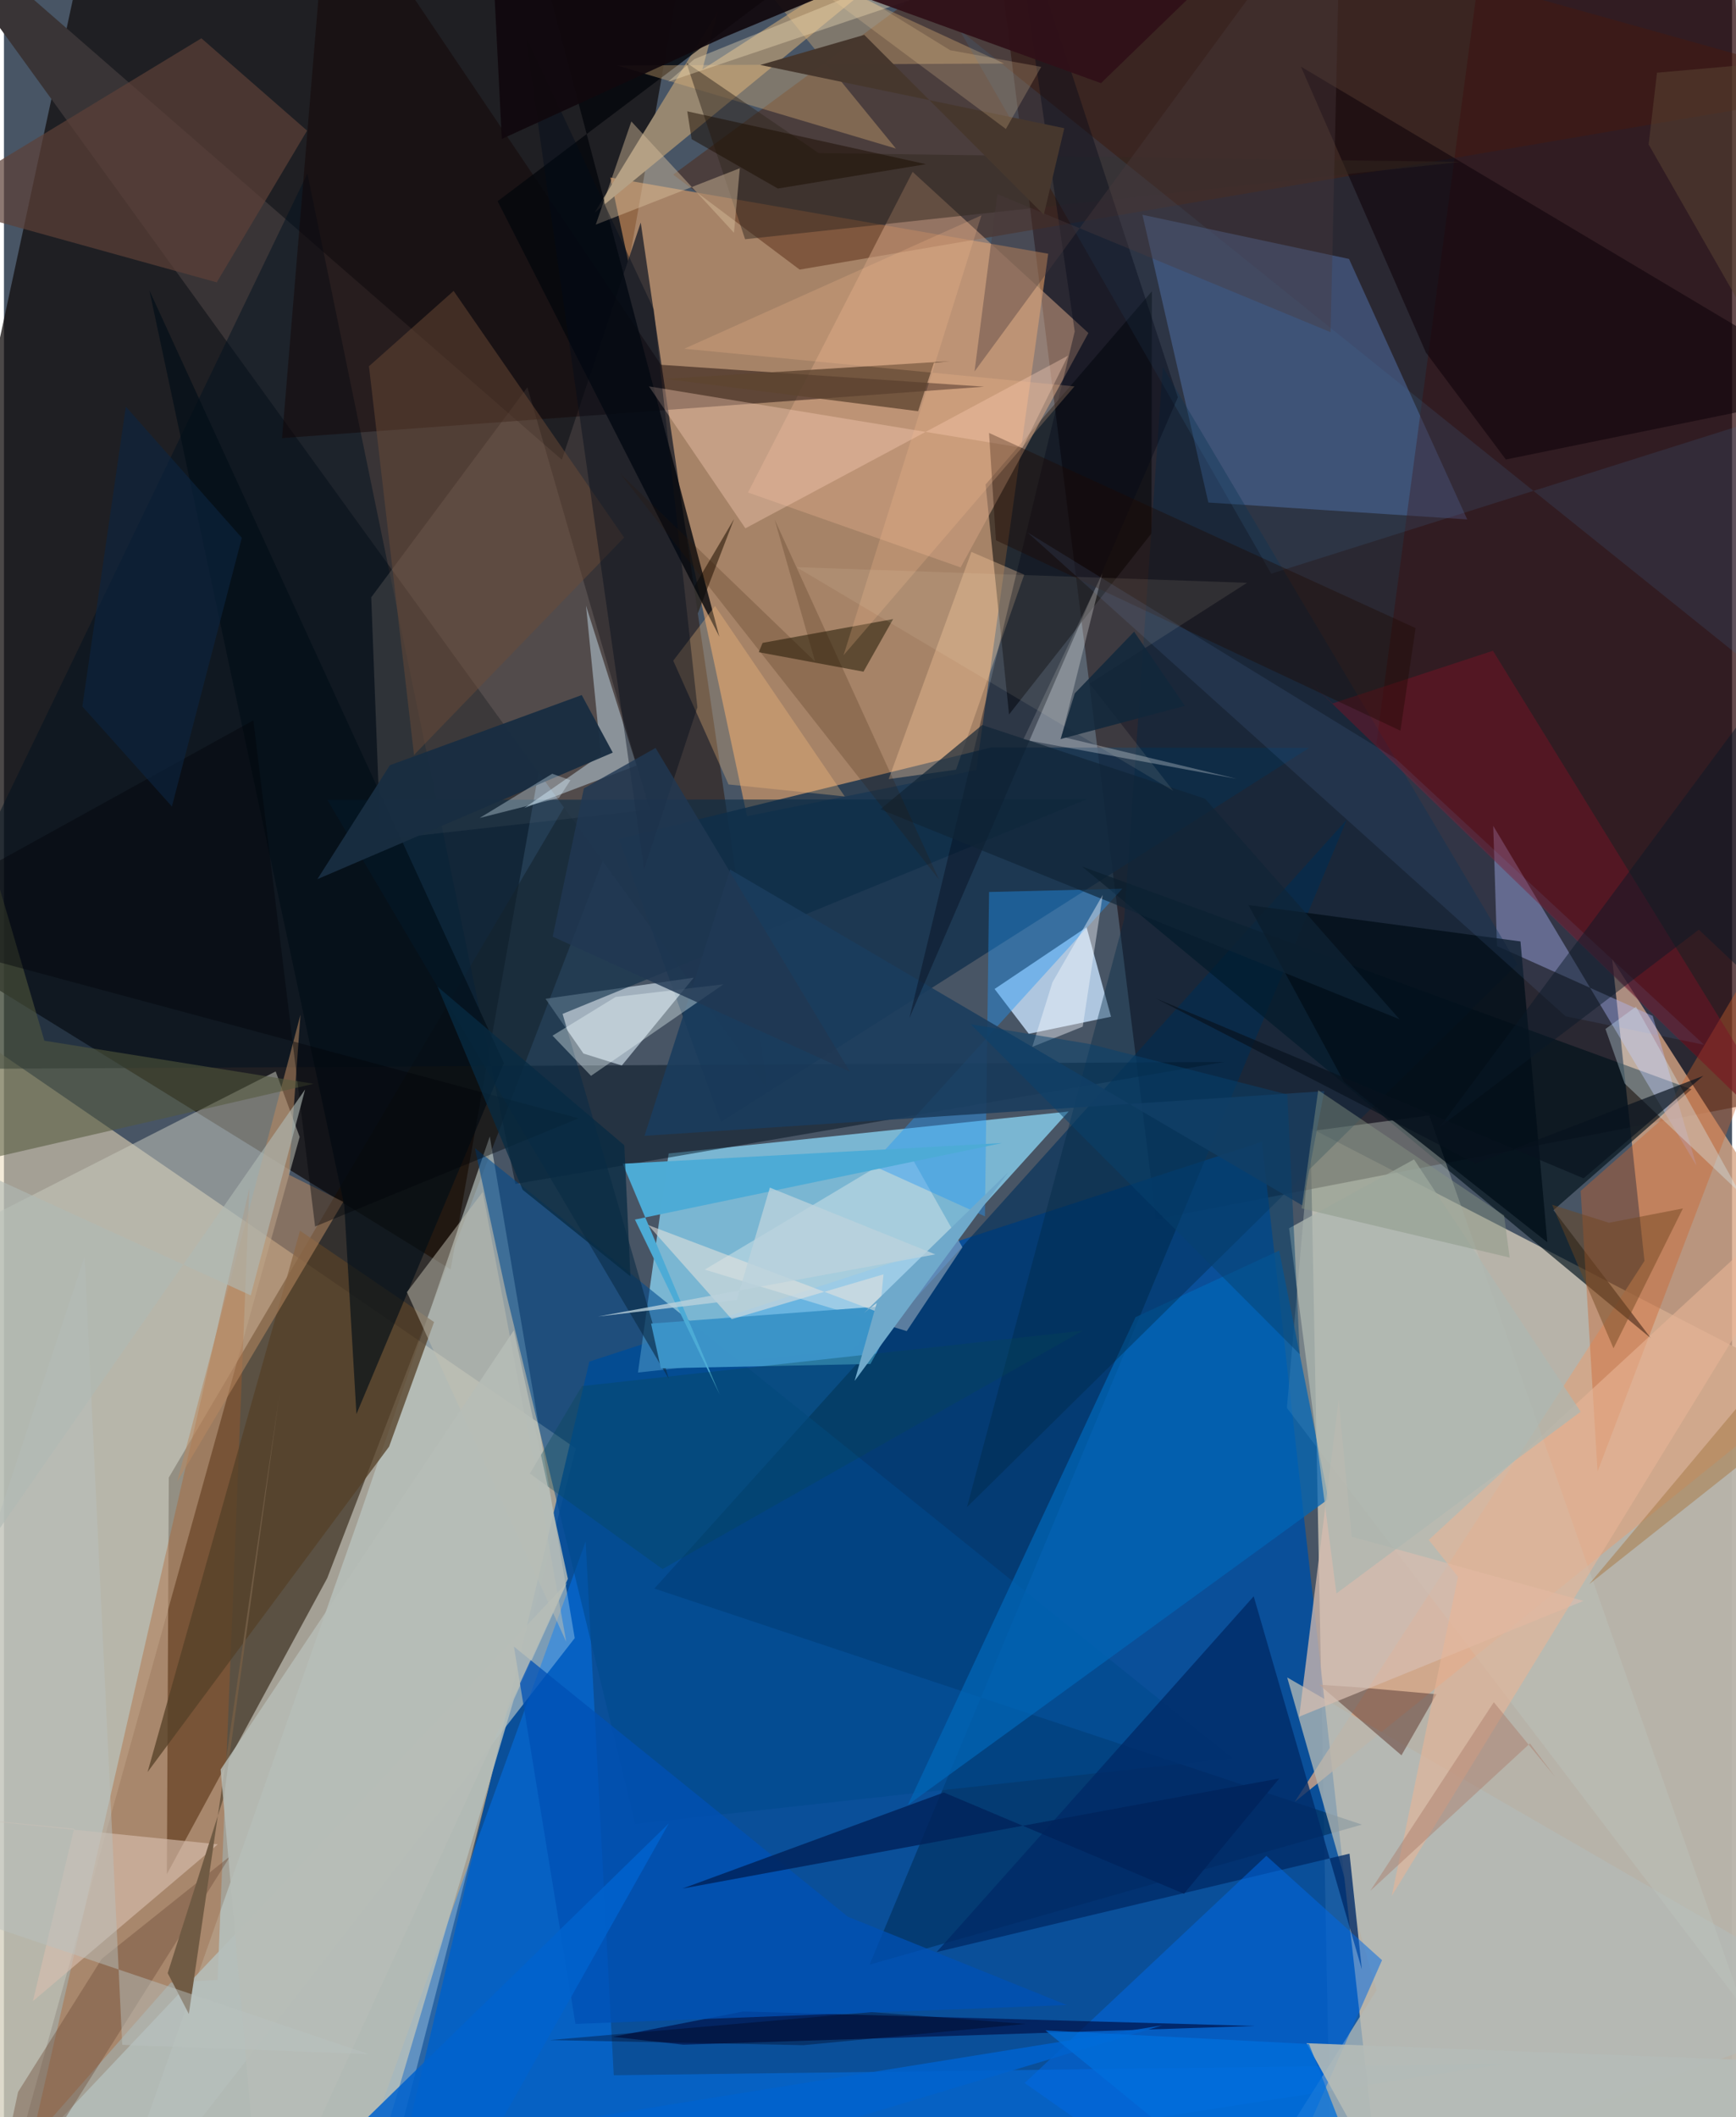 <svg xmlns="http://www.w3.org/2000/svg" width="228" height="278" viewBox="0 0 836 1024"><path fill="#485565" d="M0 0h836v1024H0z"/><path fill="#b9b5ab" fill-opacity=".976" d="M898 682.878L632.032 545.584 642.492 1086h225.773z"/><path fill="#ebdbbb" fill-opacity=".561" d="M177.6 1086l99.076-385.46L-62 468.049v605.34z"/><path fill="#130f0f" fill-opacity=".761" d="M46.643-62l283.84 29.996-114.407 645.939L-62 442.03z"/><path fill="#100007" fill-opacity=".533" d="M480.738-25.155L833.993-62l43.443 589.744-320.087 61.903z"/><path fill="#fdad6a" fill-opacity=".522" d="M359.472 394.776l110.913-22.323 34.79-249.739-211.855-36.87z"/><path fill="#004ea1" fill-opacity=".863" d="M182.267 1086l484.599-13.377-58.314-520.37L283.2 658.549z"/><path fill="#8edcfc" fill-opacity=".718" d="M321.553 557.905l193.531-20.314-103.99 114.884-104.38 11.365z"/><path fill="#241405" fill-opacity=".565" d="M78.814 906.436l77.562-143.112 196.83-512.293L79.74 714.65z"/><path fill="#d7a685" fill-opacity=".792" d="M898 651.083l-119.968-187.09 15.603 145.871-169.221 261.663z"/><path fill="#becac7" fill-opacity=".627" d="M171.763 733.987l63.272-184.348 41.092 242.649L47.662 1086z"/><path fill="#393436" d="M-56.583-62l425.806 588.413-61.167-418.758-38.152 114.715z"/><path fill="#c9cabf" fill-opacity=".514" d="M131.441 518.222l11.612 31.666-146.388 525.875L-62 616.528z"/><path fill="#14314d" fill-opacity=".816" d="M346.845 542.676L631.44 361.72l-153.924-.192-180.031 44.242z"/><path fill="#4a6090" fill-opacity=".655" d="M550.76 103.88l31.892 139.174 125.237 8.173-57.19-125.99z"/><path fill="#002f5c" fill-opacity=".616" d="M314.639 768.325l334.996-371.906L418.782 950.22l238.182-67.724z"/><path fill="#c8e3ff" fill-opacity=".792" d="M523.733 448.457l-44.493 29.876 16.546 21.68 39.777-8.26z"/><path fill="#00111a" fill-opacity=".659" d="M796.764 647.287L521.56 419.117l294.814 107.725-66.739 58.457z"/><path fill="#4f220d" fill-opacity=".447" d="M898 42.925l-513.066 87.473-61.186-45.931L522.293-62z"/><path fill="#e2f1fe" fill-opacity=".58" d="M280.343 509.556l18.542 5.806 34.8-42.492-71.692 10.2z"/><path fill="#001120" fill-opacity=".49" d="M590.322 513.625L-62 517.23 146.788 83.926 247.42 572.633z"/><path fill="#007cff" fill-opacity=".412" d="M295 1003.723l-13.6-258.117L157.998 1086l567.592-87.77z"/><path fill="#000305" fill-opacity=".533" d="M474.887 234.333l11.342 111.223 68.921-87.584.165-117.05z"/><path fill="#988871" fill-opacity=".996" d="M285.75 102.823l59.643-97.33-7.552 28.131L486.635-62z"/><path fill="#f6ddd2" fill-opacity=".137" d="M177.676 288.91l75.555-101.608 59.13 204.304-130.198 14.574z"/><path fill="#3e0c0a" fill-opacity=".4" d="M720.208-62l-56.279 421.742 224.807 219.059-55.688-629.174z"/><path fill="#d0a081" fill-opacity=".549" d="M359.94 238.205l79.637-155.076 85.037 77.927-61.803 113.38z"/><path fill="#b4bab6" fill-opacity=".765" d="M587.953 1083.396L898 971.478 620.789 811.326l43.268 151.255z"/><path fill="#140505" fill-opacity=".482" d="M317.866 176.44L157.192-62l-22.658 273.894 339.667-24.867z"/><path fill="#004a8e" fill-opacity=".573" d="M243.133 626.367l62.28 255.808L594.338 850.4 227.809 555.298z"/><path fill="#b6beff" fill-opacity=".4" d="M818.795 563.774l-21.188-72.408-75.33-33.808-1.802-58.094z"/><path fill="#fbf8f0" fill-opacity=".353" d="M436.734 643.81l-97.705-29.743 97.729-58.402 26.92 47.616z"/><path fill="#bcc5bc" fill-opacity=".404" d="M632.34 547.066l57.176-7.545 151.72 431.246L620.65 680.953z"/><path fill="#b05922" fill-opacity=".349" d="M80.712 958.91l-67.342 76.599 105.357-460.862-15.367 382.982z"/><path fill="#b5bebb" fill-opacity=".851" d="M168.56 1086l78.118-264.024 25.671-56.439L-13.869 1068.6z"/><path fill="#0066b6" fill-opacity=".729" d="M616.921 604.867l23.818 120.175-203.451 147.935 110.145-235.923z"/><path fill="#002a67" fill-opacity=".788" d="M451.206 944.132l153.389-172.055 52.325 180.485-5.977-56.019z"/><path fill="#5d4038" fill-opacity=".706" d="M102.943 136.573l-138.57-38.392L95.512 18.526l51.13 44.654z"/><path fill="#0b2b46" fill-opacity=".604" d="M156.461 386.909l367.407-.36-253.626 103.837 51.369 176.48z"/><path fill="#04070c" fill-opacity=".8" d="M255.826-33.936l90.263 341.892L238.824 97.324 401.234-25.17z"/><path fill="#3c94c8" fill-opacity=".996" d="M313.054 640.163l121.875-9.151-15.754 28.68-101.373 2.12z"/><path fill="#0069e3" fill-opacity=".518" d="M666.677 948.065L610.71 897.6l-116.932 109.896L605.751 1086z"/><path fill="#2095f5" fill-opacity=".408" d="M474.56 588.299l-54.937-24.874 121.416-133.601-64.466 1.601z"/><path fill="#cd642b" fill-opacity=".396" d="M770.935 711.72L898 378.322l-97.307 164.28-37.917 33.385z"/><path fill="#d2ecfc" fill-opacity=".439" d="M288.764 365.1l-37.053 25.72 54.325-20.559-24.458-77.329z"/><path fill="#10050b" fill-opacity=".592" d="M890.197 188.82l-163.616 33.43-38.694-51.757L627.449 32.23z"/><path fill="#e1b578" fill-opacity=".357" d="M346-32.934l85.486 104.775-134.863-40.166 187.217-.952z"/><path fill="#002943" fill-opacity=".388" d="M465.882 728.957l76.048-284.394 18.693-267.073 171.56 288.9z"/><path fill="#231c08" fill-opacity=".549" d="M415.806 324.872l14.36-25.457-63.16 11.52-1.846 4.517z"/><path fill="#7a1226" fill-opacity=".459" d="M874.678 565.06L630.376 328.524l12.335 11.718 77.62-25.495z"/><path fill="#00144b" fill-opacity=".718" d="M328.674 988.947l-34.013-3.809 62.935-12.23 247.606 6.983z"/><path fill="#554028" fill-opacity=".765" d="M208.065 639.423l-21.745 60.263L69.481 857.07l73.74-261.802z"/><path fill="#6f4e46" fill-opacity=".639" d="M693.005 819.442l-36.95-3.273-19.796-1.347 39.818 34.153z"/><path fill="#d7bdaf" fill-opacity=".741" d="M645.707 676.899L626.585 830.3l137.574-56.004-112.156-31.023z"/><path fill="#1a3c5d" fill-opacity=".882" d="M638.737 527.755l-10.557 55.31-276.866-162.497-41.44 128.797z"/><path fill="#000d16" fill-opacity=".639" d="M164.634 583.043l5.883 100.887 71.327-169.732L70.356 140.441z"/><path fill="#fdd1ba" fill-opacity=".361" d="M492.74 216.605l-180.738-29.743 46.683 68.67 156.075-83.505z"/><path fill="#f8fafb" fill-opacity=".282" d="M493.128 357.693l38.244-80.292-19.746 78.892 84.681 20.37z"/><path fill="#6b4b37" fill-opacity=".486" d="M217.537 140.71l82.478 119.301-101.637 105.135-21.796-187.998z"/><path fill="#b78960" fill-opacity=".545" d="M137.846 568.175l5.591-77.346-59.625 225.778 80.368-135.34z"/><path fill="#facb9e" fill-opacity=".357" d="M468.035 266.945l-40.043 109.89 32.588-4.558 32.986-94.35z"/><path fill="#020e19" fill-opacity=".784" d="M648.32 523.314l98.333 77.55-13.005-145.528-131.599-17.593z"/><path fill="#4dabd5" fill-opacity=".992" d="M482.838 552.86L299.32 562.862l46.985 111.729-41.053-84.718z"/><path fill="#0050b4" fill-opacity=".753" d="M276.47 978.903l-29.74-182.468 161.523 130.61 105.93 42.713z"/><path fill="#545a3e" fill-opacity=".561" d="M-36.296 567.079l2.52-245.502 53.317 181.776 130.276 20.846z"/><path fill="#d7bfaf" fill-opacity=".631" d="M-62 875.225l95.927 9.265-19.92 83.396 89.447-75.85z"/><path fill="#312820" fill-opacity=".49" d="M358.545 115.714l-28.427-85.42L394.12 74.04l310.5 4.27z"/><path fill="#3c6f9b" fill-opacity=".184" d="M462.16 14.335l150.91 263.143L898 187.501V364.36z"/><path fill="#030919" fill-opacity=".392" d="M438.04 492.346l129.858-300.155-81.297-248.088 31.402 216.203z"/><path fill="#f2feff" fill-opacity=".357" d="M348.053 476.092l-64.056 44.257-18.611-19.435 30.538-18.728z"/><path fill="#d8c19e" fill-opacity=".443" d="M286.3 108.652l69.69-27.283-2.827 31.207-49.644-53.832z"/><path fill="#5e4530" fill-opacity=".776" d="M449.87 175.535l-7.63 23.36-122.392-15.654 137.694-8.554z"/><path fill="#182d41" fill-opacity=".957" d="M151.625 425.216l142.901-61.208-15.013-27.839-92.824 33.941z"/><path fill="#ffc382" fill-opacity=".298" d="M343.989 293.104l62.773 92.114-56.236-5.808-26.747-59.854z"/><path fill="#c1c0b2" fill-opacity=".498" d="M194.927 624.954l36.676-48.436 30.114 159.903 10.311 57.686z"/><path fill="#dbf7ff" fill-opacity=".322" d="M839.642 576.749l-55.576-52.671-9.307-26.39 14.787-10.798z"/><path fill="#6e4d3a" fill-opacity=".408" d="M6.835 1011.796l40.5-64.423 62.163-49.676L-9.036 1086z"/><path fill="#000c19" fill-opacity=".408" d="M335.474 342.1l-25.82 78.309L252.29 17.098l62.057 132.533z"/><path fill="#1e0900" fill-opacity=".38" d="M479.889 261.314l195.68 92.093 7.336-49.607-206.357-94.413z"/><path fill="#e8b697" fill-opacity=".58" d="M671.383 916.955l32.045-154.323-14.156-17.845L890.584 559.16z"/><path fill="#78a4f3" fill-opacity=".106" d="M495.174 257.502L755.46 491.537l67.01 13.79-149.065-138.353z"/><path fill="#11080e" fill-opacity=".918" d="M234.292-62L501.92-45.86 348.455 17.986 240.841 67.207z"/><path fill="#e5e3dd" fill-opacity=".565" d="M423.69 634.948l-112.08-42.444 40.47 45.526 73.415-21.68z"/><path fill="#aeb7b1" fill-opacity=".741" d="M621.707 594.066l60.441-33.307 80.613 122.052-118.15 87.887z"/><path fill="#00235c" fill-opacity=".831" d="M616.953 860.167l-46.086 55.782L454.7 866.96l-126.471 46.473z"/><path fill="#102436" fill-opacity=".671" d="M581.045 386.309l-107.832-35.627-49.286 40.754 251.23 101.562z"/><path fill="#ffc593" fill-opacity=".212" d="M406.175 316.903L517.876 186.89l-188.77-18.216 143.768-64.512z"/><path fill="#000308" fill-opacity=".404" d="M-62 449.338l339.964 91.557-127.446 52.323-29.866-244.812z"/><path fill="#705b44" fill-opacity=".992" d="M79.205 954.33l27.176-85.266 26.921-194.866-43.86 299.886z"/><path fill="#0062cd" fill-opacity=".859" d="M154.665 1044.882l166.969-162.974L206.783 1086l353.471-106.382z"/><path fill="#b5bcb7" fill-opacity=".89" d="M630.122 988.232L684.355 1086H879.7l-28.123-89.323z"/><path fill="#f7fbff" fill-opacity=".42" d="M507.245 475.083l24.29-42.196-9.651 63.675-24.405 9.773z"/><path fill="#a77d4b" fill-opacity=".549" d="M864.231 650.03l32.983 109.736.786-97.418L766.826 766.26z"/><path fill="#483b3d" fill-opacity=".388" d="M646.868-62l-5.082 222.663-161.196-66.75-11.054 85.743z"/><path fill="#47382e" fill-opacity=".996" d="M503.048 103.861l9.915-41.844-147.058-30.598 50.285-14.554z"/><path fill="#094654" fill-opacity=".318" d="M279.619 670.406l-25.205 42.324 64.188 46.152 203.315-115.276z"/><path fill="#f5e0ba" fill-opacity=".365" d="M511.919-24.81l-38.774-3.077-139.108 56.455-12.77 10.986z"/><path fill="#0c2540" fill-opacity=".608" d="M58.956 196.654l56.12 63.479-33.82 129.952-43.331-48.387z"/><path fill="#b7bdb7" fill-opacity=".831" d="M272.822 763.614L246.649 643.47 104.817 855.852 124.962 1086z"/><path fill="#091927" fill-opacity=".467" d="M694.509 545.218l186.838-251.855L898 523.342l-78.067-73.693z"/><path fill="#203853" fill-opacity=".812" d="M315.226 361.757l94.051 156.603-143.805-65.35 15.066-71.694z"/><path fill="#fffadd" fill-opacity=".09" d="M383.374 274.312l218.002 7.573-76.132 48.718 40.45 51.914z"/><path fill="#f5d19d" fill-opacity=".216" d="M317.76-62L484.695 62.384l17.102-30.041-44.058-8.052z"/><path fill="#301018" fill-opacity=".941" d="M530.711 40.23L411.565-2.954 719.168-1.82 606.28-33.031z"/><path fill="#dff3ff" fill-opacity=".333" d="M265.24 374.24l8.812 3.13-5.568 8.532-38.357 9.72z"/><path fill="#b8c2bf" fill-opacity=".471" d="M57.221 989.026L39.01 607.795-62 912.815 176.362 993.5z"/><path fill="#ab7e6d" fill-opacity=".478" d="M720.75 823.31l29.672 36.135-12.197-16.207-77.282 71.363z"/><path fill="#879583" fill-opacity=".447" d="M725.722 587.882l-89.923-60.605-8.031 57.185 100.649 23.781z"/><path fill="#6f4620" fill-opacity=".463" d="M748.962 582.713l27.474 8.701 35.788-6.93-33.574 67.65z"/><path fill="#6fa9cb" d="M485.998 566.76l-74.476 101.152 10.696-37.707-6.261 4.904z"/><path fill="#311802" fill-opacity=".2" d="M372.83 251.263l19.582 68.72-94.41-91.059 154.316 196.441z"/><path fill="#072b43" fill-opacity=".757" d="M250.924 575.445l52.145 41.891-2.959-63.406-90.355-76.699z"/><path fill="#1c0e00" fill-opacity=".494" d="M446.077 79.413l-71.685 11.78-41.72-23.9-2.11-13.453z"/><path fill="#000015" fill-opacity=".337" d="M264.046 986.715l122.73 2.467 107.364-10.287-74.382-5.702z"/><path fill="#574232" fill-opacity=".565" d="M799.688 35.17l-4.031 34.706 72.254 126.33 5.495-167.547z"/><path fill="#bbd2dc" fill-opacity=".78" d="M370.526 574.413l-16 54.363-67.127 7.976 163.155-30.046z"/><path fill="#08426d" fill-opacity=".494" d="M467.692 495.374l159.21 159.674-6.035-125.69-95.46-24.37z"/><path fill="#08121e" fill-opacity=".682" d="M764.176 569.918l57.894-49.574-110.042 42.473-154.802-79.95z"/><path fill="#016fdc" fill-opacity=".749" d="M631.354 988.62l-127.517-6.578L631.062 1086h38.39z"/><path fill="#11273b" fill-opacity=".851" d="M511.153 357.453L571.3 341.39l-24.57-35.862-28.695 29.824z"/><path fill="#afb9b4" fill-opacity=".616" d="M-47.307 550.333l36.248 201.843 156.75-225.247-26.302 99.597z"/></svg>